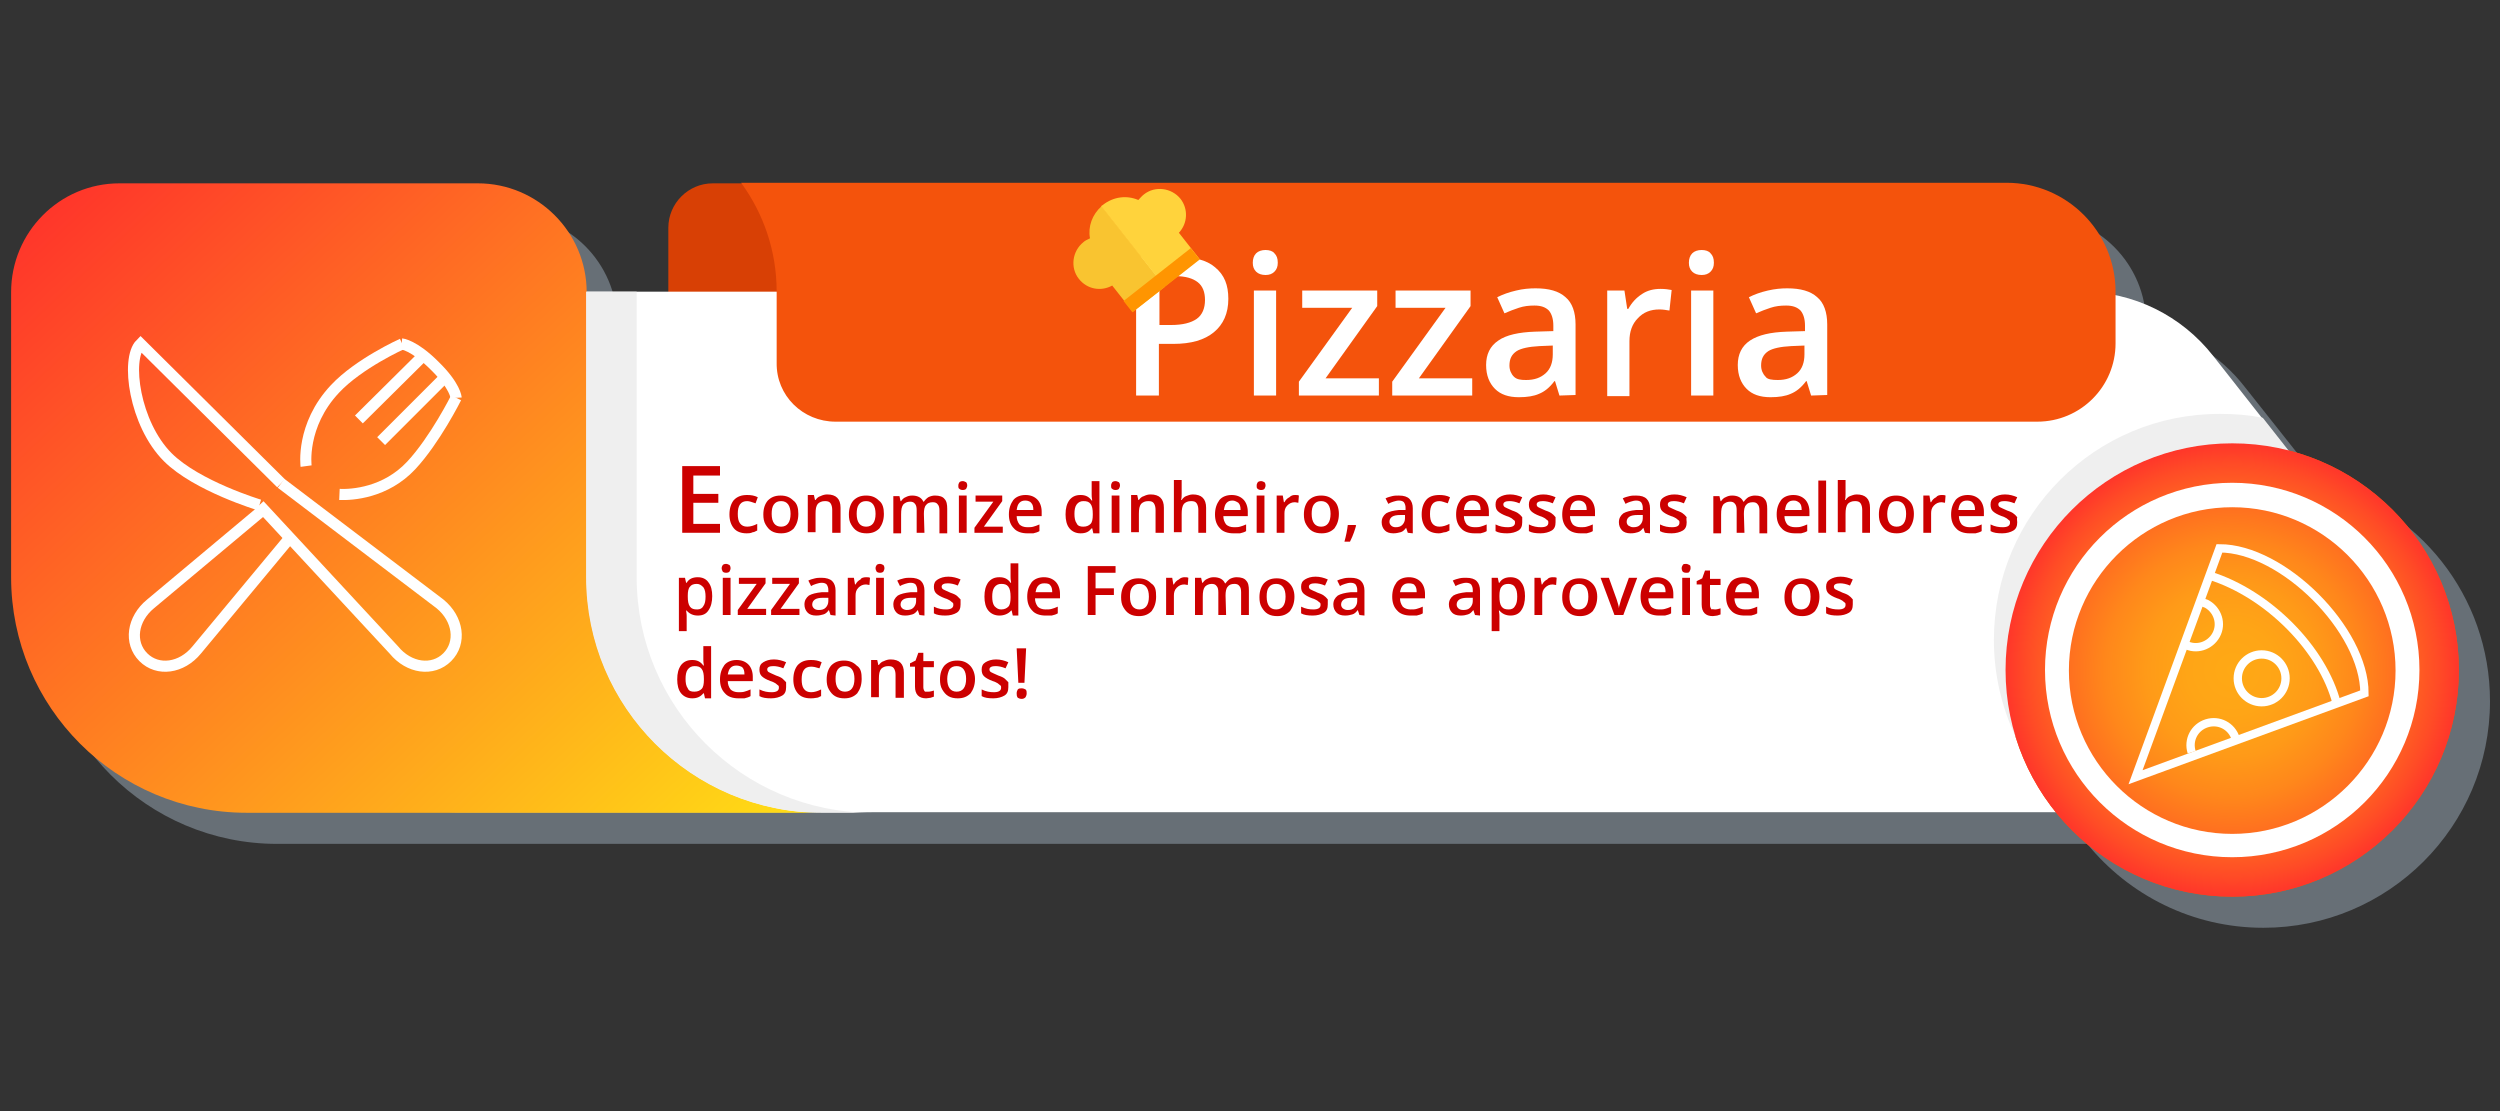 <?xml version="1.0" encoding="utf-8"?>
<!-- Generator: Adobe Illustrator 19.0.0, SVG Export Plug-In . SVG Version: 6.00 Build 0)  -->
<svg version="1.1" id="Camada_1" xmlns="http://www.w3.org/2000/svg" xmlns:xlink="http://www.w3.org/1999/xlink" x="0px" y="0px"
	 viewBox="125 0 450 200" style="enable-background:new 125 0 450 200;" xml:space="preserve">
<rect x="125" y="0" width="450" height="200" fill="#333333" stroke="none"/>
<style type="text/css">
	.st0{opacity:0.42;fill:#AEC2D1;enable-background:new    ;}
	.st1{fill:#D84005;}
	.st2{fill:#FFFFFF;}
	.st3{fill:url(#XMLID_2_);}
	.st4{fill:#EFEFEF;}
	.st5{fill:#F4530C;}
	.st6{fill:#E46101;}
	.st7{fill:url(#XMLID_3_);}
	.st8{fill:none;stroke:#FFFFFF;stroke-width:2;stroke-miterlimit:10;}
	.st9{fill:none;stroke:#FFFFFF;stroke-width:1.5;stroke-miterlimit:10;}
	.st10{fill:#CC0000;}
	.st11{fill:#F9C430;}
	.st12{fill:#FFD33C;}
	.st13{fill:#FF9501;}
</style>
<g id="XMLID_15_">
	<path id="XMLID_22_" class="st0" d="M542.6,86.8l-4.7-6l0,0l-8.8-11.1c-4.5-5.8-10.8-9.6-17.8-11v-0.4c0-10.8-8.8-19.6-19.6-19.6
		h-209h-18.8h-2.5c-5.8,0-10.5,4.7-10.5,10.5V58h-5.6h-9.2l0,0c-0.1-10.7-8.8-19.4-19.5-19.4H152c-10.8,0-19.5,8.8-19.5,19.6v51.3
		c0,23.4,19,42.4,42.4,42.4h38.3l0,0h65.4h9.1h213c7.5,9.2,18.9,15.1,31.7,15.1c22.5,0,40.8-18.2,40.8-40.8
		C573.2,107.2,560.2,91.3,542.6,86.8z"/>
	<g id="XMLID_23_">
		<path id="XMLID_21_" class="st1" d="M277.1,33h-23.8c-4.4,0-8,3.6-8,8v30.6h31.8V33z"/>
		<path id="XMLID_20_" class="st2" d="M543.5,108.3l-20,26.1c-5.7,7.5-14.6,11.8-24,11.8H207.6c-23.4,0-42.4-19-42.4-42.4V52.5
			h334.5c9.3,0,18,4.3,23.7,11.6l19.9,25.3C547.7,94.8,547.8,102.7,543.5,108.3z"/>
		
			<linearGradient id="XMLID_2_" gradientUnits="userSpaceOnUse" x1="135.405" y1="163.792" x2="254.362" y2="36.226" gradientTransform="matrix(1 0 0 -1 0 200)">
			<stop  offset="0" style="stop-color:#FF362A"/>
			<stop  offset="1" style="stop-color:#FFDF15"/>
		</linearGradient>
		<path id="XMLID_19_" class="st3" d="M230.6,103.9V52.6c0-10.8-8.8-19.6-19.6-19.6h-64.5c-10.8,0-19.5,8.8-19.5,19.6v51.3
			c0,23.4,19,42.4,42.4,42.4h103.7C249.6,146.3,230.6,127.3,230.6,103.9z"/>
		<path id="XMLID_18_" class="st4" d="M282,146.3h-9.1c-23.4,0-42.4-19-42.4-42.4V52.5h9.1v51.4C239.6,127.3,258.6,146.3,282,146.3z
			"/>
		<path id="XMLID_17_" class="st5" d="M275.4,75.9h216.3c7.8,0,14.1-6.3,14.1-14.1v-9.3c0-10.8-8.8-19.6-19.6-19.6H258.4
			c4,5.5,6.4,12.2,6.4,19.6v12.8C264.7,71.2,269.5,75.9,275.4,75.9z"/>
		<circle id="XMLID_10_" class="st6" cx="526.8" cy="120.6" r="40.8"/>
		<path id="XMLID_9_" class="st4" d="M483.9,115.2c0,12.4,5.6,23.6,14.4,31h1.2c9.4,0,18.3-4.4,24-11.8l20-26.1
			c4.3-5.6,4.3-13.5-0.1-19l-11.1-14.1c-2.5-0.5-5-0.7-7.6-0.7C502.1,74.4,483.9,92.7,483.9,115.2z"/>
		
			<radialGradient id="XMLID_3_" cx="526.8" cy="79.4" r="40.8" gradientTransform="matrix(1 0 0 -1 0 200)" gradientUnits="userSpaceOnUse">
			<stop  offset="0" style="stop-color:#FFA915"/>
			<stop  offset="0.198" style="stop-color:#FFA516"/>
			<stop  offset="0.383" style="stop-color:#FF9A18"/>
			<stop  offset="0.562" style="stop-color:#FF871B"/>
			<stop  offset="0.738" style="stop-color:#FF6D20"/>
			<stop  offset="0.91" style="stop-color:#FF4B26"/>
			<stop  offset="1" style="stop-color:#FF362A"/>
		</radialGradient>
		<circle id="XMLID_7_" class="st7" cx="526.8" cy="120.6" r="40.8"/>
		<path id="XMLID_28_" class="st2" d="M526.8,86.9c-18.6,0-33.7,15.1-33.7,33.7s15.1,33.7,33.7,33.7c18.6,0,33.7-15.1,33.7-33.7
			S545.4,86.9,526.8,86.9z M526.8,150.1c-16.2,0-29.4-13.2-29.4-29.4s13.2-29.4,29.4-29.4c16.2,0,29.4,13.2,29.4,29.4
			S543,150.1,526.8,150.1z"/>
		<g>
			<g>
				<g>
					<path class="st8" d="M171.7,90.9c0,0-11.3-3.4-16.5-8.6c-6-6-7.6-17.7-4.9-20.4L175.6,87"/>
				</g>
				<path class="st8" d="M175.6,87l28.6,21.7c3.3,2.7,3.9,7,1.3,9.6s-6.9,2-9.6-1.3l-24.2-26.1"/>
			</g>
			<g>
				<g>
					<path class="st8" d="M197.5,62"/>
					<path class="st8" d="M186.1,89c2.3,0.1,8.3-0.3,12.9-5.2c4.3-4.6,8.1-12.2,8.1-12.2"/>
				</g>
				<g>
					<path class="st8" d="M177.1,96.9L160.4,117c-2.7,3.3-7,3.9-9.6,1.3s-2-6.9,1.3-9.6l20.2-16.9"/>
				</g>
				<g>
					<path class="st8" d="M180.1,83.9c0,0-1-7.3,5.2-13.9c4.3-4.6,12.1-8.1,12.1-8.1"/>
				</g>
				<line class="st8" x1="201.1" y1="64.1" x2="189.6" y2="75.5"/>
				<line class="st8" x1="205" y1="68" x2="193.6" y2="79.4"/>
				<path class="st8" d="M207.1,71.6c0,0-0.1-2.1-3.9-5.8c-3.7-3.7-5.9-3.9-5.9-3.9"/>
			</g>
		</g>
		<g>
			<path class="st2" d="M346.1,53.8c0,2.6-0.9,4.6-2.6,6s-4.1,2.1-7.3,2.1h-2.6v9.3h-4.1v-25h7.2c3.1,0,5.5,0.6,7,1.9
				C345.4,49.5,346.1,51.3,346.1,53.8z M333.6,58.5h2.2c2.1,0,3.6-0.4,4.6-1.1c1-0.7,1.5-1.9,1.5-3.4c0-1.4-0.4-2.5-1.3-3.2
				s-2.2-1.1-4.1-1.1h-2.8v8.8H333.6z"/>
			<path class="st2" d="M350.5,47.3c0-0.7,0.2-1.3,0.6-1.7s1-0.6,1.7-0.6s1.3,0.2,1.6,0.6c0.4,0.4,0.6,0.9,0.6,1.7
				c0,0.7-0.2,1.2-0.6,1.6c-0.4,0.4-0.9,0.6-1.6,0.6s-1.3-0.2-1.7-0.6S350.5,48,350.5,47.3z M354.7,71.2h-4V52.3h4V71.2z"/>
			<path class="st2" d="M373.1,71.2h-14.3v-2.5l9.6-13.3h-9v-3.1h13.5v2.8l-9.3,13h9.6v3.1H373.1z"/>
			<path class="st2" d="M389.9,71.2h-14.3v-2.5l9.6-13.3h-9v-3.1h13.5v2.8l-9.3,13h9.6v3.1H389.9z"/>
			<path class="st2" d="M405.7,71.2l-0.8-2.6h-0.1c-0.9,1.2-1.8,1.9-2.8,2.3c-0.9,0.4-2.1,0.6-3.6,0.6c-1.9,0-3.3-0.5-4.3-1.5
				s-1.6-2.4-1.6-4.3s0.7-3.4,2.2-4.4c1.4-1,3.7-1.5,6.6-1.6l3.3-0.1v-1c0-1.2-0.3-2.1-0.8-2.7c-0.6-0.6-1.4-0.9-2.6-0.9
				c-1,0-1.9,0.1-2.8,0.4c-0.9,0.3-1.7,0.6-2.6,1l-1.3-2.9c1-0.5,2.1-0.9,3.4-1.2c1.2-0.3,2.4-0.4,3.5-0.4c2.4,0,4.2,0.5,5.4,1.6
				c1.2,1,1.8,2.7,1.8,4.9v12.7L405.7,71.2L405.7,71.2z M399.7,68.4c1.5,0,2.6-0.4,3.5-1.2c0.9-0.8,1.3-2,1.3-3.4v-1.6l-2.4,0.1
				c-1.9,0.1-3.3,0.4-4.1,0.9c-0.9,0.6-1.3,1.4-1.3,2.6c0,0.8,0.3,1.5,0.8,2S398.7,68.4,399.7,68.4z"/>
			<path class="st2" d="M423.9,52c0.8,0,1.5,0.1,2,0.2l-0.4,3.7c-0.6-0.1-1.2-0.2-1.8-0.2c-1.6,0-2.9,0.5-3.9,1.6
				c-1,1-1.5,2.4-1.5,4.1v9.9h-4v-19h3.1l0.5,3.3h0.2c0.6-1.1,1.4-2,2.5-2.7C421.5,52.3,422.6,52,423.9,52z"/>
			<path class="st2" d="M429,47.3c0-0.7,0.2-1.3,0.6-1.7s1-0.6,1.7-0.6s1.3,0.2,1.6,0.6c0.4,0.4,0.6,0.9,0.6,1.7
				c0,0.7-0.2,1.2-0.6,1.6c-0.4,0.4-0.9,0.6-1.6,0.6s-1.3-0.2-1.7-0.6C429.2,48.5,429,48,429,47.3z M433.4,71.2h-4V52.3h4V71.2z"/>
			<path class="st2" d="M451,71.2l-0.8-2.6h-0.1c-0.9,1.2-1.8,1.9-2.8,2.3c-0.9,0.4-2.1,0.6-3.6,0.6c-1.9,0-3.3-0.5-4.3-1.5
				s-1.6-2.4-1.6-4.3s0.7-3.4,2.2-4.4s3.7-1.5,6.6-1.6l3.3-0.1v-1c0-1.2-0.3-2.1-0.8-2.7c-0.6-0.6-1.4-0.9-2.6-0.9
				c-1,0-1.9,0.1-2.8,0.4c-0.9,0.3-1.7,0.6-2.6,1l-1.3-2.9c1-0.5,2.1-0.9,3.4-1.2s2.4-0.4,3.5-0.4c2.4,0,4.2,0.5,5.4,1.6
				c1.2,1,1.8,2.7,1.8,4.9v12.7L451,71.2L451,71.2z M445,68.4c1.5,0,2.6-0.4,3.5-1.2c0.9-0.8,1.3-2,1.3-3.4v-1.6l-2.4,0.1
				c-1.9,0.1-3.3,0.4-4.1,0.9c-0.9,0.6-1.3,1.4-1.3,2.6c0,0.8,0.3,1.5,0.8,2C443.1,68.3,444,68.4,445,68.4z"/>
		</g>
		<g>
			<path class="st9" d="M524.5,98.7c11.4,0,26.1,14.7,26.1,26.1l-41.2,15.1L524.5,98.7z"/>
			<path class="st9" d="M522.7,103.6c10.6,3.3,20.4,13.3,22.9,23"/>
			<path class="st9" d="M518.3,116c2,1.1,4.5,0.3,5.6-1.7s0.3-4.5-1.7-5.6l-1.1-0.4"/>
			<circle class="st9" cx="532.1" cy="122.1" r="4.3"/>
			<path class="st9" d="M519.5,135.4c-0.7-2.2,0.5-4.5,2.7-5.2s4.5,0.5,5.2,2.7"/>
		</g>
		<g>
			<path class="st10" d="M254.6,95.9h-6.8v-12h6.8v1.7h-4.8v3.3h4.5v1.6h-4.5v3.8h4.8V95.9z"/>
			<path class="st10" d="M259.4,96c-1,0-1.8-0.3-2.3-0.9s-0.8-1.4-0.8-2.5s0.3-2,0.8-2.6c0.6-0.6,1.3-0.9,2.4-0.9
				c0.7,0,1.3,0.1,1.9,0.4l-0.4,1.1c-0.6-0.2-1.1-0.4-1.5-0.4c-1.2,0-1.7,0.8-1.7,2.3c0,0.7,0.1,1.3,0.4,1.7
				c0.3,0.4,0.7,0.6,1.3,0.6c0.6,0,1.2-0.2,1.8-0.5v1.2c-0.3,0.1-0.5,0.3-0.8,0.3C260.1,96,259.7,96,259.4,96z"/>
			<path class="st10" d="M268.7,92.5c0,1.1-0.3,1.9-0.8,2.6c-0.6,0.6-1.3,0.9-2.3,0.9c-0.6,0-1.2-0.1-1.7-0.4s-0.8-0.7-1.1-1.2
				c-0.3-0.5-0.4-1.1-0.4-1.8c0-1.1,0.3-1.9,0.8-2.5c0.6-0.6,1.3-0.9,2.3-0.9s1.7,0.3,2.3,0.9C268.5,90.6,268.7,91.5,268.7,92.5z
				 M263.9,92.5c0,1.5,0.6,2.3,1.7,2.3s1.7-0.8,1.7-2.3s-0.6-2.3-1.7-2.3c-0.6,0-1,0.2-1.3,0.6C264,91.2,263.9,91.8,263.9,92.5z"/>
			<path class="st10" d="M276.2,95.9h-1.4v-4.1c0-0.5-0.1-0.9-0.3-1.2c-0.2-0.3-0.5-0.4-1-0.4c-0.6,0-1,0.2-1.3,0.5
				c-0.3,0.4-0.4,0.9-0.4,1.8v3.3h-1.4v-6.7h1.1l0.2,0.9h0.1c0.2-0.3,0.5-0.6,0.9-0.7c0.4-0.2,0.8-0.3,1.2-0.3
				c1.6,0,2.4,0.8,2.4,2.4v4.5L276.2,95.9L276.2,95.9z"/>
			<path class="st10" d="M284.1,92.5c0,1.1-0.3,1.9-0.8,2.6c-0.6,0.6-1.3,0.9-2.3,0.9c-0.6,0-1.2-0.1-1.7-0.4s-0.8-0.7-1.1-1.2
				c-0.3-0.5-0.4-1.1-0.4-1.8c0-1.1,0.3-1.9,0.8-2.5c0.6-0.6,1.3-0.9,2.3-0.9s1.7,0.3,2.3,0.9C283.9,90.6,284.1,91.5,284.1,92.5z
				 M279.2,92.5c0,1.5,0.6,2.3,1.7,2.3s1.7-0.8,1.7-2.3s-0.6-2.3-1.7-2.3c-0.6,0-1,0.2-1.3,0.6S279.2,91.8,279.2,92.5z"/>
			<path class="st10" d="M291.4,95.9H290v-4.1c0-0.5-0.1-0.9-0.3-1.1c-0.2-0.3-0.5-0.4-0.9-0.4c-0.5,0-0.9,0.2-1.2,0.5
				c-0.3,0.4-0.4,0.9-0.4,1.8V96h-1.4v-6.7h1.1l0.2,0.9h0.1c0.2-0.3,0.5-0.6,0.8-0.7c0.4-0.2,0.7-0.3,1.2-0.3c1,0,1.7,0.4,2,1.1h0.1
				c0.2-0.3,0.5-0.6,0.8-0.8c0.4-0.2,0.8-0.3,1.2-0.3c0.8,0,1.4,0.2,1.7,0.6c0.4,0.4,0.5,1,0.5,1.8V96h-1.4v-4.1
				c0-0.5-0.1-0.9-0.3-1.1c-0.2-0.3-0.5-0.4-0.9-0.4c-0.6,0-1,0.2-1.2,0.5c-0.3,0.3-0.4,0.9-0.4,1.6L291.4,95.9L291.4,95.9z"/>
			<path class="st10" d="M297.5,87.4c0-0.3,0.1-0.4,0.2-0.6c0.1-0.1,0.3-0.2,0.6-0.2c0.2,0,0.4,0.1,0.6,0.2c0.1,0.1,0.2,0.3,0.2,0.6
				c0,0.2-0.1,0.4-0.2,0.6c-0.1,0.1-0.3,0.2-0.6,0.2c-0.3,0-0.5-0.1-0.6-0.2C297.5,87.9,297.5,87.7,297.5,87.4z M299,95.9h-1.4v-6.7
				h1.4V95.9z"/>
			<path class="st10" d="M305.5,95.9h-5.1V95l3.4-4.7h-3.2v-1.1h4.8v1l-3.3,4.6h3.4L305.5,95.9L305.5,95.9z"/>
			<path class="st10" d="M309.9,96c-1,0-1.9-0.3-2.4-0.9c-0.6-0.6-0.9-1.4-0.9-2.5s0.3-1.9,0.8-2.6c0.5-0.6,1.3-0.9,2.2-0.9
				c0.9,0,1.6,0.3,2.1,0.8s0.8,1.3,0.8,2.2v0.8H308c0,0.6,0.2,1.1,0.5,1.5c0.3,0.3,0.8,0.5,1.4,0.5c0.4,0,0.8,0,1.1-0.1
				c0.3-0.1,0.7-0.2,1.1-0.4v1.2c-0.3,0.2-0.7,0.3-1.1,0.4C310.7,96,310.4,96,309.9,96z M309.6,90.1c-0.5,0-0.8,0.1-1.1,0.4
				c-0.3,0.3-0.4,0.7-0.5,1.3h3c0-0.6-0.1-1-0.4-1.3C310.5,90.3,310,90.1,309.6,90.1z"/>
			<path class="st10" d="M319.5,96c-0.8,0-1.5-0.3-2-0.9s-0.7-1.5-0.7-2.5c0-1.1,0.2-1.9,0.7-2.6c0.5-0.6,1.1-0.9,2-0.9s1.5,0.3,2,1
				h0.1c-0.1-0.5-0.1-0.9-0.1-1.1v-2.4h1.4V96h-1.1l-0.2-0.9h-0.1C321,95.7,320.5,96,319.5,96z M320,94.8c0.6,0,1-0.2,1.3-0.5
				s0.4-0.9,0.4-1.6v-0.2c0-0.8-0.1-1.4-0.4-1.8s-0.7-0.5-1.3-0.5c-0.5,0-0.9,0.2-1.2,0.6c-0.3,0.4-0.4,1-0.4,1.7s0.1,1.3,0.4,1.7
				C319,94.7,319.5,94.8,320,94.8z"/>
			<path class="st10" d="M325,87.4c0-0.3,0.1-0.4,0.2-0.6c0.1-0.1,0.3-0.2,0.6-0.2c0.2,0,0.4,0.1,0.6,0.2c0.1,0.1,0.2,0.3,0.2,0.6
				c0,0.2-0.1,0.4-0.2,0.6c-0.1,0.1-0.3,0.2-0.6,0.2c-0.3,0-0.5-0.1-0.6-0.2C325,87.9,325,87.7,325,87.4z M326.5,95.9h-1.4v-6.7h1.4
				V95.9z"/>
			<path class="st10" d="M334.4,95.9H333v-4.1c0-0.5-0.1-0.9-0.3-1.2c-0.2-0.3-0.5-0.4-1-0.4c-0.6,0-1,0.2-1.3,0.5
				c-0.3,0.4-0.4,0.9-0.4,1.8v3.3h-1.4v-6.7h1.1l0.2,0.9h0.1c0.2-0.3,0.5-0.6,0.9-0.7c0.4-0.2,0.8-0.3,1.2-0.3
				c1.6,0,2.4,0.8,2.4,2.4v4.5L334.4,95.9L334.4,95.9z"/>
			<path class="st10" d="M342.1,95.9h-1.4v-4.1c0-0.5-0.1-0.9-0.3-1.2c-0.2-0.3-0.5-0.4-1-0.4c-0.6,0-1,0.2-1.3,0.5
				c-0.3,0.4-0.4,1-0.4,1.8v3.3h-1.4v-9.4h1.4v2.4c0,0.4,0,0.8-0.1,1.2h0.1c0.2-0.3,0.5-0.6,0.8-0.7s0.7-0.3,1.2-0.3
				c1.6,0,2.4,0.8,2.4,2.4L342.1,95.9L342.1,95.9z"/>
			<path class="st10" d="M347,96c-1,0-1.9-0.3-2.4-0.9c-0.6-0.6-0.9-1.4-0.9-2.5s0.3-1.9,0.8-2.6c0.5-0.6,1.3-0.9,2.2-0.9
				c0.9,0,1.6,0.3,2.1,0.8s0.8,1.3,0.8,2.2v0.8h-4.4c0,0.6,0.2,1.1,0.5,1.5c0.3,0.3,0.8,0.5,1.4,0.5c0.4,0,0.8,0,1.1-0.1
				c0.3-0.1,0.7-0.2,1.1-0.4v1.2c-0.3,0.2-0.7,0.3-1.1,0.4C348,96,347.5,96,347,96z M346.9,90.1c-0.5,0-0.8,0.1-1.1,0.4
				c-0.3,0.3-0.4,0.7-0.5,1.3h3c0-0.6-0.1-1-0.4-1.3C347.6,90.3,347.2,90.1,346.9,90.1z"/>
			<path class="st10" d="M351.2,87.4c0-0.3,0.1-0.4,0.2-0.6c0.1-0.1,0.3-0.2,0.6-0.2c0.2,0,0.4,0.1,0.6,0.2c0.1,0.1,0.2,0.3,0.2,0.6
				c0,0.2-0.1,0.4-0.2,0.6c-0.1,0.1-0.3,0.2-0.6,0.2c-0.3,0-0.5-0.1-0.6-0.2C351.2,87.9,351.2,87.7,351.2,87.4z M352.7,95.9h-1.5
				v-6.7h1.4v6.7H352.7z"/>
			<path class="st10" d="M358.1,89.1c0.3,0,0.5,0,0.7,0.1l-0.1,1.3c-0.2,0-0.4-0.1-0.6-0.1c-0.6,0-1,0.2-1.4,0.6s-0.5,0.9-0.5,1.4
				v3.5h-1.4v-6.7h1.1l0.2,1.2h0.1c0.2-0.4,0.5-0.7,0.9-0.9C357.4,89.2,357.7,89.1,358.1,89.1z"/>
			<path class="st10" d="M366,92.5c0,1.1-0.3,1.9-0.8,2.6c-0.6,0.6-1.3,0.9-2.3,0.9c-0.6,0-1.2-0.1-1.7-0.4s-0.8-0.7-1.1-1.2
				c-0.3-0.5-0.4-1.1-0.4-1.8c0-1.1,0.3-1.9,0.8-2.5c0.6-0.6,1.3-0.9,2.3-0.9s1.7,0.3,2.3,0.9C365.7,90.6,366,91.5,366,92.5z
				 M361.1,92.5c0,1.5,0.6,2.3,1.7,2.3s1.7-0.8,1.7-2.3s-0.6-2.3-1.7-2.3c-0.6,0-1,0.2-1.3,0.6C361.2,91.2,361.1,91.8,361.1,92.5z"
				/>
			<path class="st10" d="M369.1,94.6c-0.2,0.7-0.5,1.7-1.1,2.9h-1c0.3-1.1,0.5-2.1,0.6-3h1.4L369.1,94.6z"/>
			<path class="st10" d="M378.4,95.9l-0.3-0.9l0,0c-0.3,0.4-0.6,0.7-1,0.8s-0.8,0.2-1.3,0.2c-0.7,0-1.2-0.2-1.5-0.5
				c-0.4-0.4-0.6-0.9-0.6-1.5c0-0.7,0.3-1.2,0.8-1.6c0.5-0.3,1.3-0.5,2.3-0.6h1.2v-0.4c0-0.4-0.1-0.7-0.3-1
				c-0.2-0.2-0.5-0.3-0.9-0.3c-0.3,0-0.7,0.1-1,0.2s-0.6,0.2-0.9,0.4l-0.5-1c0.4-0.2,0.8-0.3,1.2-0.4c0.4-0.1,0.8-0.1,1.2-0.1
				c0.9,0,1.5,0.2,1.9,0.6s0.6,1,0.6,1.7V96L378.4,95.9L378.4,95.9z M376.2,94.9c0.5,0,0.9-0.1,1.2-0.4c0.3-0.3,0.5-0.7,0.5-1.2
				v-0.6h-0.8c-0.7,0-1.2,0.1-1.5,0.3c-0.3,0.2-0.5,0.5-0.5,0.9c0,0.3,0.1,0.5,0.3,0.7S375.9,94.9,376.2,94.9z"/>
			<path class="st10" d="M384,96c-1,0-1.8-0.3-2.3-0.9s-0.8-1.4-0.8-2.5s0.3-2,0.8-2.6s1.3-0.9,2.4-0.9c0.7,0,1.3,0.1,1.9,0.4
				l-0.4,1.1c-0.6-0.2-1.1-0.4-1.5-0.4c-1.2,0-1.7,0.8-1.7,2.3c0,0.7,0.1,1.3,0.4,1.7c0.3,0.4,0.7,0.6,1.3,0.6
				c0.6,0,1.2-0.2,1.8-0.5v1.2c-0.3,0.1-0.5,0.3-0.8,0.3S384.5,96,384,96z"/>
			<path class="st10" d="M390.4,96c-1,0-1.9-0.3-2.4-0.9c-0.6-0.6-0.9-1.4-0.9-2.5s0.3-1.9,0.8-2.6c0.5-0.6,1.3-0.9,2.2-0.9
				c0.9,0,1.6,0.3,2.1,0.8s0.8,1.3,0.8,2.2v0.8h-4.5c0,0.6,0.2,1.1,0.5,1.5c0.3,0.3,0.8,0.5,1.4,0.5c0.4,0,0.8,0,1.1-0.1
				c0.3-0.1,0.7-0.2,1.1-0.4v1.2c-0.3,0.2-0.7,0.3-1.1,0.4C391.2,96,390.9,96,390.4,96z M390.1,90.1c-0.5,0-0.8,0.1-1.1,0.4
				c-0.3,0.3-0.4,0.7-0.5,1.3h3c0-0.6-0.1-1-0.4-1.3C391,90.3,390.5,90.1,390.1,90.1z"/>
			<path class="st10" d="M399,94c0,0.7-0.2,1.2-0.7,1.5s-1.2,0.5-2,0.5c-0.9,0-1.6-0.1-2.1-0.4v-1.2c0.8,0.4,1.5,0.5,2.2,0.5
				c0.9,0,1.3-0.3,1.3-0.8c0-0.2,0-0.3-0.1-0.4s-0.3-0.2-0.5-0.4c-0.2-0.1-0.5-0.3-0.9-0.4c-0.8-0.3-1.3-0.6-1.6-0.9
				c-0.3-0.3-0.4-0.7-0.4-1.2c0-0.6,0.2-1,0.7-1.3s1.1-0.5,1.9-0.5s1.5,0.2,2.2,0.5l-0.5,1.1c-0.7-0.3-1.3-0.4-1.8-0.4
				c-0.7,0-1.1,0.2-1.1,0.6c0,0.2,0.1,0.4,0.3,0.5c0.2,0.1,0.6,0.3,1.3,0.6c0.6,0.2,1,0.4,1.2,0.6c0.3,0.2,0.4,0.4,0.6,0.6
				C399,93.4,399,93.7,399,94z"/>
			<path class="st10" d="M405,94c0,0.7-0.2,1.2-0.7,1.5s-1.2,0.5-2,0.5c-0.9,0-1.6-0.1-2.1-0.4v-1.2c0.8,0.4,1.5,0.5,2.2,0.5
				c0.9,0,1.3-0.3,1.3-0.8c0-0.2,0-0.3-0.1-0.4s-0.3-0.2-0.5-0.4c-0.2-0.1-0.5-0.3-0.9-0.4c-0.8-0.3-1.3-0.6-1.6-0.9
				c-0.3-0.3-0.4-0.7-0.4-1.2c0-0.6,0.2-1,0.7-1.3s1.1-0.5,1.9-0.5s1.5,0.2,2.2,0.5l-0.5,1.1c-0.7-0.3-1.3-0.4-1.8-0.4
				c-0.7,0-1.1,0.2-1.1,0.6c0,0.2,0.1,0.4,0.3,0.5c0.2,0.1,0.6,0.3,1.3,0.6c0.6,0.2,1,0.4,1.2,0.6c0.3,0.2,0.4,0.4,0.6,0.6
				C405,93.4,405,93.7,405,94z"/>
			<path class="st10" d="M409.5,96c-1,0-1.9-0.3-2.4-0.9c-0.6-0.6-0.9-1.4-0.9-2.5s0.3-1.9,0.8-2.6c0.5-0.6,1.3-0.9,2.2-0.9
				c0.9,0,1.6,0.3,2.1,0.8s0.8,1.3,0.8,2.2v0.8h-4.5c0,0.6,0.2,1.1,0.5,1.5c0.3,0.3,0.8,0.5,1.4,0.5c0.4,0,0.8,0,1.1-0.1
				c0.3-0.1,0.7-0.2,1.1-0.4v1.2c-0.3,0.2-0.7,0.3-1.1,0.4C410.5,96,410,96,409.5,96z M409.2,90.1c-0.5,0-0.8,0.1-1.1,0.4
				c-0.3,0.3-0.4,0.7-0.5,1.3h3c0-0.6-0.1-1-0.4-1.3C410,90.3,409.7,90.1,409.2,90.1z"/>
			<path class="st10" d="M421.1,95.9l-0.3-0.9l0,0c-0.3,0.4-0.6,0.7-1,0.8c-0.3,0.1-0.7,0.2-1.3,0.2c-0.7,0-1.2-0.2-1.5-0.5
				c-0.4-0.4-0.6-0.9-0.6-1.5c0-0.7,0.3-1.2,0.8-1.6c0.5-0.3,1.3-0.5,2.3-0.6h1.2v-0.4c0-0.4-0.1-0.7-0.3-1
				c-0.2-0.2-0.5-0.3-0.9-0.3c-0.3,0-0.7,0.1-1,0.2s-0.6,0.2-0.9,0.4l-0.5-1c0.4-0.2,0.8-0.3,1.2-0.4c0.4-0.1,0.8-0.1,1.2-0.1
				c0.9,0,1.5,0.2,1.9,0.6s0.6,1,0.6,1.7V96L421.1,95.9L421.1,95.9z M419,94.9c0.5,0,0.9-0.1,1.2-0.4s0.5-0.7,0.5-1.2v-0.6h-0.9
				c-0.7,0-1.2,0.1-1.5,0.3c-0.3,0.2-0.5,0.5-0.5,0.9c0,0.3,0.1,0.5,0.3,0.7C418.5,94.8,418.6,94.9,419,94.9z"/>
			<path class="st10" d="M428.6,94c0,0.7-0.2,1.2-0.7,1.5s-1.2,0.5-2,0.5c-0.9,0-1.6-0.1-2.1-0.4v-1.2c0.8,0.4,1.5,0.5,2.2,0.5
				c0.9,0,1.3-0.3,1.3-0.8c0-0.2,0-0.3-0.1-0.4s-0.3-0.2-0.5-0.4c-0.2-0.1-0.5-0.3-0.9-0.4c-0.8-0.3-1.3-0.6-1.6-0.9
				c-0.3-0.3-0.4-0.7-0.4-1.2c0-0.6,0.2-1,0.7-1.3s1.1-0.5,1.9-0.5s1.5,0.2,2.2,0.5l-0.5,1.1c-0.7-0.3-1.3-0.4-1.8-0.4
				c-0.7,0-1.1,0.2-1.1,0.6c0,0.2,0.1,0.4,0.3,0.5c0.2,0.1,0.6,0.3,1.3,0.6c0.6,0.2,1,0.4,1.2,0.6c0.3,0.2,0.4,0.4,0.6,0.6
				C428.5,93.4,428.6,93.7,428.6,94z"/>
			<path class="st10" d="M439,95.9h-1.4v-4.1c0-0.5-0.1-0.9-0.3-1.1c-0.2-0.3-0.5-0.4-0.9-0.4c-0.5,0-0.9,0.2-1.2,0.5
				c-0.3,0.4-0.4,0.9-0.4,1.8V96h-1.4v-6.7h1.1l0.2,0.9h0.1c0.2-0.3,0.5-0.6,0.8-0.7c0.4-0.2,0.7-0.3,1.2-0.3c1,0,1.7,0.4,2,1.1h0.1
				c0.2-0.3,0.5-0.6,0.8-0.8c0.4-0.2,0.8-0.3,1.2-0.3c0.8,0,1.4,0.2,1.7,0.6c0.4,0.4,0.5,1,0.5,1.8V96h-1.4v-4.1
				c0-0.5-0.1-0.9-0.3-1.1c-0.2-0.3-0.5-0.4-0.9-0.4c-0.6,0-1,0.2-1.2,0.5c-0.3,0.3-0.4,0.9-0.4,1.6L439,95.9L439,95.9z"/>
			<path class="st10" d="M448.1,96c-1,0-1.9-0.3-2.4-0.9c-0.6-0.6-0.9-1.4-0.9-2.5s0.3-1.9,0.8-2.6c0.5-0.6,1.3-0.9,2.2-0.9
				c0.9,0,1.6,0.3,2.1,0.8s0.8,1.3,0.8,2.2v0.8h-4.5c0,0.6,0.2,1.1,0.5,1.5c0.3,0.3,0.8,0.5,1.4,0.5c0.4,0,0.8,0,1.1-0.1
				s0.7-0.2,1.1-0.4v1.2c-0.3,0.2-0.7,0.3-1.1,0.4C449,96,448.5,96,448.1,96z M447.9,90.1c-0.5,0-0.8,0.1-1.1,0.4
				c-0.3,0.3-0.4,0.7-0.5,1.3h3c0-0.6-0.1-1-0.4-1.3C448.6,90.3,448.4,90.1,447.9,90.1z"/>
			<path class="st10" d="M453.7,95.9h-1.4v-9.4h1.4V95.9z"/>
			<path class="st10" d="M461.6,95.9h-1.4v-4.1c0-0.5-0.1-0.9-0.3-1.2c-0.2-0.3-0.5-0.4-1-0.4c-0.6,0-1,0.2-1.3,0.5
				c-0.3,0.4-0.4,1-0.4,1.8v3.3h-1.4v-9.4h1.4v2.4c0,0.4,0,0.8-0.1,1.2h0.1c0.2-0.3,0.5-0.6,0.8-0.7s0.7-0.3,1.2-0.3
				c1.6,0,2.4,0.8,2.4,2.4L461.6,95.9L461.6,95.9z"/>
			<path class="st10" d="M469.5,92.5c0,1.1-0.3,1.9-0.8,2.6c-0.6,0.6-1.3,0.9-2.3,0.9c-0.6,0-1.2-0.1-1.7-0.4s-0.8-0.7-1.1-1.2
				c-0.3-0.5-0.4-1.1-0.4-1.8c0-1.1,0.3-1.9,0.8-2.5c0.6-0.6,1.3-0.9,2.3-0.9s1.7,0.3,2.3,0.9C469.2,90.6,469.5,91.5,469.5,92.5z
				 M464.7,92.5c0,1.5,0.6,2.3,1.7,2.3s1.7-0.8,1.7-2.3s-0.6-2.3-1.7-2.3c-0.6,0-1,0.2-1.3,0.6C464.9,91.2,464.7,91.8,464.7,92.5z"
				/>
			<path class="st10" d="M474.5,89.1c0.3,0,0.5,0,0.7,0.1l-0.1,1.3c-0.2,0-0.4-0.1-0.6-0.1c-0.6,0-1,0.2-1.4,0.6s-0.5,0.9-0.5,1.4
				v3.5h-1.4v-6.7h1.1l0.2,1.2h0.1c0.2-0.4,0.5-0.7,0.9-0.9C473.7,89.2,474.1,89.1,474.5,89.1z"/>
			<path class="st10" d="M479.5,96c-1,0-1.9-0.3-2.4-0.9c-0.6-0.6-0.9-1.4-0.9-2.5s0.3-1.9,0.8-2.6c0.5-0.6,1.3-0.9,2.2-0.9
				c0.9,0,1.6,0.3,2.1,0.8s0.8,1.3,0.8,2.2v0.8h-4.5c0,0.6,0.2,1.1,0.5,1.5c0.3,0.3,0.8,0.5,1.4,0.5c0.4,0,0.8,0,1.1-0.1
				s0.7-0.2,1.1-0.4v1.2c-0.3,0.2-0.7,0.3-1.1,0.4C480.4,96,480,96,479.5,96z M479.1,90.1c-0.5,0-0.8,0.1-1.1,0.4
				c-0.3,0.3-0.4,0.7-0.5,1.3h3c0-0.6-0.1-1-0.4-1.3C480,90.3,479.6,90.1,479.1,90.1z"/>
			<path class="st10" d="M488.1,94c0,0.7-0.2,1.2-0.7,1.5s-1.2,0.5-2,0.5c-0.9,0-1.6-0.1-2.1-0.4v-1.2c0.8,0.4,1.5,0.5,2.2,0.5
				c0.9,0,1.3-0.3,1.3-0.8c0-0.2,0-0.3-0.1-0.4s-0.3-0.2-0.5-0.4c-0.2-0.1-0.5-0.3-0.9-0.4c-0.8-0.3-1.3-0.6-1.6-0.9
				c-0.3-0.3-0.4-0.7-0.4-1.2c0-0.6,0.2-1,0.7-1.3s1.1-0.5,1.9-0.5s1.5,0.2,2.2,0.5l-0.5,1.1c-0.7-0.3-1.3-0.4-1.8-0.4
				c-0.7,0-1.1,0.2-1.1,0.6c0,0.2,0.1,0.4,0.3,0.5c0.2,0.1,0.6,0.3,1.3,0.6c0.6,0.2,1,0.4,1.2,0.6c0.3,0.2,0.4,0.4,0.6,0.6
				C488,93.4,488.1,93.7,488.1,94z"/>
			<path class="st10" d="M250.6,110.8c-0.8,0-1.5-0.3-2-0.9h-0.1c0.1,0.6,0.1,0.9,0.1,1v2.7h-1.4V104h1.1c0,0.1,0.1,0.4,0.2,0.9h0.1
				c0.4-0.7,1.1-1,2-1c0.8,0,1.5,0.3,1.9,0.9c0.5,0.6,0.7,1.5,0.7,2.5s-0.2,1.9-0.7,2.6C252.1,110.5,251.5,110.8,250.6,110.8z
				 M250.4,105.1c-0.6,0-1,0.2-1.2,0.5c-0.3,0.3-0.4,0.9-0.4,1.6v0.2c0,0.8,0.1,1.4,0.4,1.8s0.7,0.5,1.3,0.5c0.5,0,0.9-0.2,1.1-0.6
				c0.3-0.4,0.4-1,0.4-1.7s-0.1-1.3-0.4-1.7C251.2,105.3,250.9,105.1,250.4,105.1z"/>
			<path class="st10" d="M254.9,102.3c0-0.3,0.1-0.4,0.2-0.6c0.1-0.1,0.3-0.2,0.6-0.2c0.2,0,0.4,0.1,0.6,0.2
				c0.1,0.1,0.2,0.3,0.2,0.6c0,0.2-0.1,0.4-0.2,0.6c-0.1,0.1-0.3,0.2-0.6,0.2c-0.3,0-0.5-0.1-0.6-0.2
				C255,102.7,254.9,102.5,254.9,102.3z M256.5,110.7h-1.4V104h1.4V110.7z"/>
			<path class="st10" d="M262.9,110.7h-5.1v-0.9l3.4-4.7H258V104h4.8v1l-3.3,4.6h3.4L262.9,110.7L262.9,110.7z"/>
			<path class="st10" d="M268.9,110.7h-5.1v-0.9l3.4-4.7H264V104h4.8v1l-3.3,4.6h3.4L268.9,110.7L268.9,110.7z"/>
			<path class="st10" d="M274.5,110.7l-0.3-0.9l0,0c-0.3,0.4-0.6,0.7-1,0.8s-0.7,0.2-1.3,0.2c-0.7,0-1.2-0.2-1.5-0.5
				c-0.4-0.4-0.6-0.9-0.6-1.5c0-0.7,0.3-1.2,0.8-1.6c0.5-0.3,1.3-0.5,2.3-0.6h1.2v-0.4c0-0.4-0.1-0.7-0.3-1
				c-0.2-0.2-0.5-0.3-0.9-0.3c-0.3,0-0.7,0.1-1,0.2s-0.6,0.2-0.9,0.4l-0.5-1c0.4-0.2,0.8-0.3,1.2-0.4c0.4-0.1,0.8-0.1,1.2-0.1
				c0.8,0,1.5,0.2,1.9,0.6s0.6,1,0.6,1.7v4.5L274.5,110.7L274.5,110.7z M272.4,109.8c0.5,0,0.9-0.1,1.2-0.4c0.3-0.3,0.5-0.7,0.5-1.2
				v-0.6h-0.9c-0.7,0-1.2,0.1-1.5,0.3c-0.3,0.2-0.5,0.5-0.5,0.9c0,0.3,0.1,0.5,0.3,0.7C271.7,109.7,272,109.8,272.4,109.8z"/>
			<path class="st10" d="M280.9,103.9c0.3,0,0.5,0,0.7,0.1l-0.1,1.3c-0.2,0-0.4-0.1-0.6-0.1c-0.6,0-1,0.2-1.4,0.6s-0.5,0.9-0.5,1.4
				v3.5h-1.4V104h1.1l0.2,1.2h0.1c0.2-0.4,0.5-0.7,0.9-0.9C280,104,280.5,103.9,280.9,103.9z"/>
			<path class="st10" d="M282.6,102.3c0-0.3,0.1-0.4,0.2-0.6c0.1-0.1,0.3-0.2,0.6-0.2c0.2,0,0.4,0.1,0.6,0.2
				c0.1,0.1,0.2,0.3,0.2,0.6c0,0.2-0.1,0.4-0.2,0.6c-0.1,0.1-0.3,0.2-0.6,0.2c-0.3,0-0.5-0.1-0.6-0.2
				C282.7,102.7,282.6,102.5,282.6,102.3z M284.1,110.7h-1.4V104h1.4V110.7z"/>
			<path class="st10" d="M290.5,110.7l-0.3-0.9l0,0c-0.3,0.4-0.6,0.7-1,0.8s-0.7,0.2-1.3,0.2c-0.7,0-1.2-0.2-1.5-0.5
				c-0.4-0.4-0.6-0.9-0.6-1.5c0-0.7,0.3-1.2,0.8-1.6c0.5-0.3,1.3-0.5,2.3-0.6h1.2v-0.4c0-0.4-0.1-0.7-0.3-1
				c-0.2-0.2-0.5-0.3-0.9-0.3c-0.3,0-0.7,0.1-1,0.2s-0.6,0.2-0.9,0.4l-0.5-1c0.4-0.2,0.8-0.3,1.2-0.4c0.4-0.1,0.8-0.1,1.2-0.1
				c0.8,0,1.5,0.2,1.9,0.6s0.6,1,0.6,1.7v4.5L290.5,110.7L290.5,110.7z M288.2,109.8c0.5,0,0.9-0.1,1.2-0.4c0.3-0.3,0.5-0.7,0.5-1.2
				v-0.6h-0.8c-0.7,0-1.2,0.1-1.5,0.3c-0.3,0.2-0.5,0.5-0.5,0.9c0,0.3,0.1,0.5,0.3,0.7C287.6,109.7,288,109.8,288.2,109.8z"/>
			<path class="st10" d="M297.9,108.8c0,0.7-0.2,1.2-0.7,1.5s-1.2,0.5-2,0.5c-0.9,0-1.6-0.1-2.1-0.4v-1.2c0.8,0.4,1.5,0.5,2.2,0.5
				c0.9,0,1.3-0.3,1.3-0.8c0-0.2,0-0.3-0.1-0.4s-0.3-0.2-0.5-0.4c-0.2-0.1-0.5-0.3-0.9-0.4c-0.8-0.3-1.3-0.6-1.6-0.9
				c-0.3-0.3-0.4-0.7-0.4-1.2c0-0.6,0.2-1,0.7-1.3s1.1-0.5,1.9-0.5s1.5,0.2,2.2,0.5l-0.5,1.1c-0.7-0.3-1.3-0.4-1.8-0.4
				c-0.7,0-1.1,0.2-1.1,0.6c0,0.2,0.1,0.4,0.3,0.5c0.2,0.1,0.6,0.3,1.3,0.6c0.6,0.2,1,0.4,1.2,0.6s0.4,0.4,0.6,0.6
				C297.9,108.2,297.9,108.5,297.9,108.8z"/>
			<path class="st10" d="M304.9,110.8c-0.8,0-1.5-0.3-2-0.9s-0.7-1.5-0.7-2.5c0-1.1,0.2-1.9,0.7-2.6c0.5-0.6,1.1-0.9,2-0.9
				s1.5,0.3,2,1h0.1c-0.1-0.5-0.1-0.9-0.1-1.1v-2.4h1.4v9.4h-1l-0.2-0.9H307C306.5,110.5,305.7,110.8,304.9,110.8z M305.2,109.7
				c0.6,0,1-0.2,1.3-0.5s0.4-0.9,0.4-1.6v-0.2c0-0.8-0.1-1.4-0.4-1.8s-0.7-0.5-1.3-0.5c-0.5,0-0.9,0.2-1.2,0.6
				c-0.3,0.4-0.4,1-0.4,1.7s0.1,1.3,0.4,1.7C304.4,109.5,304.7,109.7,305.2,109.7z"/>
			<path class="st10" d="M313.2,110.8c-1,0-1.9-0.3-2.4-0.9c-0.6-0.6-0.9-1.4-0.9-2.5s0.3-1.9,0.8-2.6c0.5-0.6,1.3-0.9,2.2-0.9
				c0.9,0,1.6,0.3,2.1,0.8s0.8,1.3,0.8,2.2v0.8h-4.5c0,0.6,0.2,1.1,0.5,1.5c0.3,0.3,0.8,0.5,1.4,0.5c0.4,0,0.8,0,1.1-0.1
				c0.3-0.1,0.7-0.2,1.1-0.4v1.2c-0.3,0.2-0.7,0.3-1.1,0.4C314.1,110.8,313.7,110.8,313.2,110.8z M313,105c-0.5,0-0.8,0.1-1.1,0.4
				c-0.3,0.3-0.4,0.7-0.5,1.2h3c0-0.6-0.1-1-0.4-1.3C313.9,105.1,313.5,105,313,105z"/>
			<path class="st10" d="M322.2,110.7h-1.4v-8.8h5v1.2h-3.6v2.8h3.3v1.2h-3.3V110.7z"/>
			<path class="st10" d="M333.1,107.4c0,1.1-0.3,1.9-0.8,2.6c-0.6,0.6-1.3,0.9-2.3,0.9c-0.6,0-1.2-0.1-1.7-0.4s-0.8-0.7-1.1-1.2
				c-0.3-0.5-0.4-1.1-0.4-1.8c0-1.1,0.3-1.9,0.8-2.5c0.6-0.6,1.3-0.9,2.3-0.9s1.7,0.3,2.3,0.9C333,105.5,333.1,106.3,333.1,107.4z
				 M328.4,107.4c0,1.5,0.6,2.3,1.7,2.3s1.7-0.8,1.7-2.3s-0.6-2.3-1.7-2.3c-0.6,0-1,0.2-1.3,0.6
				C328.5,106.1,328.4,106.6,328.4,107.4z"/>
			<path class="st10" d="M338.2,103.9c0.3,0,0.5,0,0.7,0.1l-0.1,1.3c-0.2,0-0.4-0.1-0.6-0.1c-0.6,0-1,0.2-1.4,0.6s-0.5,0.9-0.5,1.4
				v3.5h-1.4V104h1.1l0.2,1.2h0.1c0.2-0.4,0.5-0.7,0.9-0.9C337.5,104,337.9,103.9,338.2,103.9z"/>
			<path class="st10" d="M345.7,110.7h-1.4v-4.1c0-0.5-0.1-0.9-0.3-1.1c-0.2-0.3-0.5-0.4-0.9-0.4c-0.5,0-0.9,0.2-1.2,0.5
				c-0.3,0.4-0.4,0.9-0.4,1.8v3.3h-1.4V104h1.1l0.2,0.9h0.1c0.2-0.3,0.5-0.6,0.8-0.7c0.4-0.2,0.7-0.3,1.2-0.3c1,0,1.7,0.4,2,1.1h0.1
				c0.2-0.3,0.5-0.6,0.8-0.8c0.4-0.2,0.8-0.3,1.2-0.3c0.8,0,1.4,0.2,1.7,0.6c0.4,0.4,0.5,1,0.5,1.8v4.4h-1.4v-4.1
				c0-0.5-0.1-0.9-0.3-1.1c-0.2-0.3-0.5-0.4-0.9-0.4c-0.6,0-1,0.2-1.2,0.5c-0.3,0.3-0.4,0.9-0.4,1.6L345.7,110.7L345.7,110.7z"/>
			<path class="st10" d="M358,107.4c0,1.1-0.3,1.9-0.8,2.6c-0.6,0.6-1.3,0.9-2.3,0.9c-0.6,0-1.2-0.1-1.7-0.4s-0.8-0.7-1.1-1.2
				c-0.3-0.5-0.4-1.1-0.4-1.8c0-1.1,0.3-1.9,0.8-2.5c0.6-0.6,1.3-0.9,2.3-0.9s1.7,0.3,2.3,0.9C357.6,105.5,358,106.3,358,107.4z
				 M353,107.4c0,1.5,0.6,2.3,1.7,2.3s1.7-0.8,1.7-2.3s-0.6-2.3-1.7-2.3c-0.6,0-1,0.2-1.3,0.6C353.1,106.1,353,106.6,353,107.4z"/>
			<path class="st10" d="M364,108.8c0,0.7-0.2,1.2-0.7,1.5s-1.2,0.5-2,0.5c-0.9,0-1.6-0.1-2.1-0.4v-1.2c0.8,0.4,1.5,0.5,2.2,0.5
				c0.9,0,1.3-0.3,1.3-0.8c0-0.2,0-0.3-0.1-0.4s-0.3-0.2-0.5-0.4c-0.2-0.1-0.5-0.3-0.9-0.4c-0.8-0.3-1.3-0.6-1.6-0.9
				c-0.3-0.3-0.4-0.7-0.4-1.2c0-0.6,0.2-1,0.7-1.3s1.1-0.5,1.9-0.5s1.5,0.2,2.2,0.5l-0.5,1.1c-0.7-0.3-1.3-0.4-1.8-0.4
				c-0.7,0-1.1,0.2-1.1,0.6c0,0.2,0.1,0.4,0.3,0.5c0.2,0.1,0.6,0.3,1.3,0.6c0.6,0.2,1,0.4,1.2,0.6c0.3,0.2,0.4,0.4,0.6,0.6
				C364,108.2,364,108.5,364,108.8z"/>
			<path class="st10" d="M369.7,110.7l-0.3-0.9l0,0c-0.3,0.4-0.6,0.7-1,0.8s-0.7,0.2-1.3,0.2c-0.7,0-1.2-0.2-1.5-0.5
				c-0.4-0.4-0.6-0.9-0.6-1.5c0-0.7,0.3-1.2,0.8-1.6c0.5-0.3,1.3-0.5,2.3-0.6h1.2v-0.4c0-0.4-0.1-0.7-0.3-1
				c-0.2-0.2-0.5-0.3-0.9-0.3c-0.3,0-0.7,0.1-1,0.2s-0.6,0.2-0.9,0.4l-0.5-1c0.4-0.2,0.8-0.3,1.2-0.4c0.4-0.1,0.8-0.1,1.2-0.1
				c0.9,0,1.5,0.2,1.9,0.6s0.6,1,0.6,1.7v4.5L369.7,110.7L369.7,110.7z M367.6,109.8c0.5,0,0.9-0.1,1.2-0.4s0.5-0.7,0.5-1.2v-0.6
				h-0.9c-0.7,0-1.2,0.1-1.5,0.3c-0.3,0.2-0.5,0.5-0.5,0.9c0,0.3,0.1,0.5,0.3,0.7C367,109.7,367.2,109.8,367.6,109.8z"/>
			<path class="st10" d="M378.9,110.8c-1,0-1.9-0.3-2.4-0.9c-0.6-0.6-0.9-1.4-0.9-2.5s0.3-1.9,0.8-2.6c0.5-0.6,1.3-0.9,2.2-0.9
				c0.9,0,1.6,0.3,2.1,0.8s0.8,1.3,0.8,2.2v0.8H377c0,0.6,0.2,1.1,0.5,1.5c0.3,0.3,0.8,0.5,1.4,0.5c0.4,0,0.8,0,1.1-0.1
				c0.3-0.1,0.7-0.2,1.1-0.4v1.2c-0.3,0.2-0.7,0.3-1.1,0.4C379.7,110.8,379.4,110.8,378.9,110.8z M378.6,105c-0.5,0-0.8,0.1-1.1,0.4
				c-0.3,0.3-0.4,0.7-0.5,1.2h3c0-0.6-0.1-1-0.4-1.3C379.5,105.1,379,105,378.6,105z"/>
			<path class="st10" d="M390.5,110.7l-0.3-0.9l0,0c-0.3,0.4-0.6,0.7-1,0.8c-0.3,0.1-0.7,0.2-1.3,0.2c-0.7,0-1.2-0.2-1.5-0.5
				c-0.4-0.4-0.6-0.9-0.6-1.5c0-0.7,0.3-1.2,0.8-1.6c0.5-0.3,1.3-0.5,2.3-0.6h1.2v-0.4c0-0.4-0.1-0.7-0.3-1
				c-0.2-0.2-0.5-0.3-0.9-0.3c-0.3,0-0.7,0.1-1,0.2s-0.6,0.2-0.9,0.4l-0.5-1c0.4-0.2,0.8-0.3,1.2-0.4c0.4-0.1,0.8-0.1,1.2-0.1
				c0.9,0,1.5,0.2,1.9,0.6s0.6,1,0.6,1.7v4.5L390.5,110.7L390.5,110.7z M388.4,109.8c0.5,0,0.9-0.1,1.2-0.4s0.5-0.7,0.5-1.2v-0.6
				h-0.9c-0.7,0-1.2,0.1-1.5,0.3c-0.3,0.2-0.5,0.5-0.5,0.9c0,0.3,0.1,0.5,0.3,0.7C387.7,109.7,388,109.8,388.4,109.8z"/>
			<path class="st10" d="M396.9,110.8c-0.8,0-1.5-0.3-2-0.9h-0.1c0.1,0.6,0.1,0.9,0.1,1v2.7h-1.4V104h1.1c0,0.1,0.1,0.4,0.2,0.9h0.1
				c0.4-0.7,1.1-1,2-1c0.8,0,1.5,0.3,1.9,0.9c0.5,0.6,0.7,1.5,0.7,2.5s-0.2,1.9-0.7,2.6C398.4,110.5,397.7,110.8,396.9,110.8z
				 M396.5,105.1c-0.6,0-1,0.2-1.2,0.5c-0.3,0.3-0.4,0.9-0.4,1.6v0.2c0,0.8,0.1,1.4,0.4,1.8s0.7,0.5,1.3,0.5c0.5,0,0.9-0.2,1.1-0.6
				c0.3-0.4,0.4-1,0.4-1.7s-0.1-1.3-0.4-1.7C397.5,105.3,397,105.1,396.5,105.1z"/>
			<path class="st10" d="M404.5,103.9c0.3,0,0.5,0,0.7,0.1l-0.1,1.3c-0.2,0-0.4-0.1-0.6-0.1c-0.6,0-1,0.2-1.4,0.6s-0.5,0.9-0.5,1.4
				v3.5h-1.4V104h1.1l0.2,1.2h0.1c0.2-0.4,0.5-0.7,0.9-0.9C403.7,104,404.1,103.9,404.5,103.9z"/>
			<path class="st10" d="M412.5,107.4c0,1.1-0.3,1.9-0.8,2.6c-0.6,0.6-1.3,0.9-2.3,0.9c-0.6,0-1.2-0.1-1.7-0.4s-0.8-0.7-1.1-1.2
				c-0.3-0.5-0.4-1.1-0.4-1.8c0-1.1,0.3-1.9,0.8-2.5c0.6-0.6,1.3-0.9,2.3-0.9s1.7,0.3,2.3,0.9C412.1,105.5,412.5,106.3,412.5,107.4z
				 M407.5,107.4c0,1.5,0.6,2.3,1.7,2.3s1.7-0.8,1.7-2.3s-0.6-2.3-1.7-2.3c-0.6,0-1,0.2-1.3,0.6
				C407.7,106.1,407.5,106.6,407.5,107.4z"/>
			<path class="st10" d="M415.6,110.7l-2.5-6.7h1.5l1.4,3.9c0.2,0.7,0.4,1.2,0.4,1.6l0,0c0-0.3,0.2-0.8,0.4-1.6l1.4-3.9h1.5
				l-2.5,6.7H415.6z"/>
			<path class="st10" d="M423.6,110.8c-1,0-1.9-0.3-2.4-0.9c-0.6-0.6-0.9-1.4-0.9-2.5s0.3-1.9,0.8-2.6c0.5-0.6,1.3-0.9,2.2-0.9
				c0.9,0,1.6,0.3,2.1,0.8s0.8,1.3,0.8,2.2v0.8h-4.5c0,0.6,0.2,1.1,0.5,1.5c0.3,0.3,0.8,0.5,1.4,0.5c0.4,0,0.8,0,1.1-0.1
				s0.7-0.2,1.1-0.4v1.2c-0.3,0.2-0.7,0.3-1.1,0.4C424.5,110.8,424,110.8,423.6,110.8z M423.4,105c-0.5,0-0.8,0.1-1.1,0.4
				c-0.3,0.3-0.4,0.7-0.5,1.2h3c0-0.6-0.1-1-0.4-1.3C424.1,105.1,423.9,105,423.4,105z"/>
			<path class="st10" d="M427.7,102.3c0-0.3,0.1-0.4,0.2-0.6s0.3-0.2,0.6-0.2c0.2,0,0.4,0.1,0.6,0.2s0.2,0.3,0.2,0.6
				c0,0.2-0.1,0.4-0.2,0.6s-0.3,0.2-0.6,0.2c-0.3,0-0.5-0.1-0.6-0.2S427.7,102.5,427.7,102.3z M429.2,110.7h-1.4V104h1.4V110.7z"/>
			<path class="st10" d="M433.7,109.7c0.3,0,0.7-0.1,1-0.2v1.1c-0.2,0.1-0.4,0.1-0.6,0.2c-0.2,0-0.5,0.1-0.8,0.1c-1.3,0-2-0.7-2-2.1
				v-3.6h-0.9v-0.6l1-0.5l0.5-1.4h0.9v1.5h1.9v1.1h-1.9v3.6c0,0.3,0.1,0.6,0.3,0.8C433.2,109.6,433.5,109.7,433.7,109.7z"/>
			<path class="st10" d="M439,110.8c-1,0-1.9-0.3-2.4-0.9c-0.6-0.6-0.9-1.4-0.9-2.5s0.3-1.9,0.8-2.6c0.5-0.6,1.3-0.9,2.2-0.9
				c0.9,0,1.6,0.3,2.1,0.8s0.8,1.3,0.8,2.2v0.8h-4.4c0,0.6,0.2,1.1,0.5,1.5c0.3,0.3,0.8,0.5,1.4,0.5c0.4,0,0.8,0,1.1-0.1
				s0.7-0.2,1.1-0.4v1.2c-0.3,0.2-0.7,0.3-1.1,0.4C440,110.8,439.5,110.8,439,110.8z M438.9,105c-0.5,0-0.8,0.1-1.1,0.4
				c-0.3,0.3-0.4,0.7-0.5,1.2h3c0-0.6-0.1-1-0.4-1.3C439.6,105.1,439.2,105,438.9,105z"/>
			<path class="st10" d="M452.5,107.4c0,1.1-0.3,1.9-0.8,2.6c-0.6,0.6-1.3,0.9-2.3,0.9c-0.6,0-1.2-0.1-1.7-0.4s-0.8-0.7-1.1-1.2
				c-0.3-0.5-0.4-1.1-0.4-1.8c0-1.1,0.3-1.9,0.8-2.5c0.6-0.6,1.3-0.9,2.3-0.9s1.7,0.3,2.3,0.9C452.1,105.5,452.5,106.3,452.5,107.4z
				 M447.5,107.4c0,1.5,0.6,2.3,1.7,2.3s1.7-0.8,1.7-2.3s-0.6-2.3-1.7-2.3c-0.6,0-1,0.2-1.3,0.6
				C447.6,106.1,447.5,106.6,447.5,107.4z"/>
			<path class="st10" d="M458.5,108.8c0,0.7-0.2,1.2-0.7,1.5s-1.2,0.5-2,0.5c-0.9,0-1.6-0.1-2.1-0.4v-1.2c0.8,0.4,1.5,0.5,2.2,0.5
				c0.9,0,1.3-0.3,1.3-0.8c0-0.2,0-0.3-0.1-0.4s-0.3-0.2-0.5-0.4c-0.2-0.1-0.5-0.3-0.9-0.4c-0.8-0.3-1.3-0.6-1.6-0.9
				c-0.3-0.3-0.4-0.7-0.4-1.2c0-0.6,0.2-1,0.7-1.3s1.1-0.5,1.9-0.5s1.5,0.2,2.2,0.5l-0.5,1.1c-0.7-0.3-1.3-0.4-1.8-0.4
				c-0.7,0-1.1,0.2-1.1,0.6c0,0.2,0.1,0.4,0.3,0.5c0.2,0.1,0.6,0.3,1.3,0.6c0.6,0.2,1,0.4,1.2,0.6c0.3,0.2,0.4,0.4,0.6,0.6
				C458.5,108.2,458.5,108.5,458.5,108.8z"/>
			<path class="st10" d="M249.6,125.7c-0.8,0-1.5-0.3-2-0.9s-0.7-1.5-0.7-2.5c0-1.1,0.2-1.9,0.7-2.6c0.5-0.6,1.1-0.9,2-0.9
				s1.5,0.3,2,1h0.1c-0.1-0.5-0.1-0.9-0.1-1.1v-2.4h1.4v9.4h-1.1l-0.2-0.9h-0.1C251.1,125.4,250.5,125.7,249.6,125.7z M250,124.5
				c0.6,0,1-0.2,1.3-0.5s0.4-0.9,0.4-1.6v-0.2c0-0.8-0.1-1.4-0.4-1.8s-0.7-0.5-1.3-0.5c-0.5,0-0.9,0.2-1.2,0.6s-0.4,1-0.4,1.7
				s0.1,1.3,0.4,1.7C249,124.4,249.4,124.5,250,124.5z"/>
			<path class="st10" d="M257.9,125.7c-1,0-1.9-0.3-2.4-0.9c-0.6-0.6-0.9-1.4-0.9-2.5s0.3-1.9,0.8-2.6c0.5-0.6,1.3-0.9,2.2-0.9
				s1.6,0.3,2.1,0.8s0.8,1.3,0.8,2.2v0.8H256c0,0.6,0.2,1.1,0.5,1.5c0.3,0.3,0.8,0.5,1.4,0.5c0.4,0,0.8,0,1.1-0.1
				c0.3-0.1,0.7-0.2,1.1-0.4v1.2c-0.3,0.2-0.7,0.3-1.1,0.4C258.7,125.7,258.4,125.7,257.9,125.7z M257.6,119.8
				c-0.5,0-0.8,0.1-1.1,0.4c-0.3,0.3-0.4,0.7-0.5,1.2h3c0-0.6-0.1-1-0.4-1.3C258.5,120,258,119.8,257.6,119.8z"/>
			<path class="st10" d="M266.5,123.7c0,0.7-0.2,1.2-0.7,1.5s-1.2,0.5-2,0.5c-0.9,0-1.6-0.1-2.1-0.4v-1.2c0.8,0.4,1.5,0.5,2.2,0.5
				c0.9,0,1.3-0.3,1.3-0.8c0-0.2,0-0.3-0.1-0.4s-0.3-0.2-0.5-0.4c-0.2-0.1-0.5-0.3-0.9-0.4c-0.8-0.3-1.3-0.6-1.6-0.9
				c-0.3-0.3-0.4-0.7-0.4-1.2c0-0.6,0.2-1,0.7-1.3s1.1-0.5,1.9-0.5s1.5,0.2,2.2,0.5l-0.5,1.1c-0.7-0.3-1.3-0.4-1.8-0.4
				c-0.7,0-1.1,0.2-1.1,0.6c0,0.2,0.1,0.4,0.3,0.5c0.2,0.1,0.6,0.3,1.3,0.6c0.6,0.2,1,0.4,1.2,0.6s0.4,0.4,0.6,0.6
				C266.5,123.1,266.5,123.3,266.5,123.7z"/>
			<path class="st10" d="M270.9,125.7c-1,0-1.8-0.3-2.3-0.9s-0.8-1.4-0.8-2.5s0.3-2,0.8-2.6c0.6-0.6,1.3-0.9,2.4-0.9
				c0.7,0,1.3,0.1,1.9,0.4l-0.4,1.1c-0.6-0.2-1.1-0.3-1.5-0.3c-1.2,0-1.7,0.8-1.7,2.3c0,0.7,0.1,1.3,0.4,1.7
				c0.3,0.4,0.7,0.6,1.3,0.6c0.6,0,1.2-0.2,1.8-0.5v1.2c-0.3,0.1-0.5,0.3-0.8,0.3C271.5,125.7,271.2,125.7,270.9,125.7z"/>
			<path class="st10" d="M280.1,122.2c0,1.1-0.3,1.9-0.8,2.6c-0.6,0.6-1.3,0.9-2.3,0.9c-0.6,0-1.2-0.1-1.7-0.4s-0.8-0.7-1.1-1.2
				s-0.4-1.1-0.4-1.8c0-1.1,0.3-1.9,0.8-2.5c0.6-0.6,1.3-0.9,2.3-0.9s1.7,0.3,2.3,0.9C280,120.3,280.1,121.2,280.1,122.2z
				 M275.4,122.2c0,1.5,0.6,2.3,1.7,2.3s1.7-0.8,1.7-2.3s-0.6-2.3-1.7-2.3c-0.6,0-1,0.2-1.3,0.6
				C275.5,120.9,275.4,121.5,275.4,122.2z"/>
			<path class="st10" d="M287.6,125.6h-1.4v-4.1c0-0.5-0.1-0.9-0.3-1.2c-0.2-0.3-0.5-0.4-1-0.4c-0.6,0-1,0.2-1.3,0.5
				c-0.3,0.4-0.4,0.9-0.4,1.8v3.3h-1.4v-6.7h1.1l0.2,0.9h0.1c0.2-0.3,0.5-0.6,0.9-0.7c0.4-0.2,0.8-0.3,1.2-0.3
				c1.6,0,2.4,0.8,2.4,2.4v4.5L287.6,125.6L287.6,125.6z"/>
			<path class="st10" d="M292.1,124.5c0.3,0,0.7-0.1,1-0.2v1.1c-0.2,0.1-0.4,0.1-0.6,0.2c-0.2,0-0.5,0.1-0.8,0.1c-1.3,0-2-0.7-2-2.1
				V120h-0.9v-0.6l1-0.5l0.5-1.4h0.9v1.5h1.9v1.1h-1.9v3.6c0,0.3,0.1,0.6,0.3,0.8C291.6,124.5,291.9,124.5,292.1,124.5z"/>
			<path class="st10" d="M300.5,122.2c0,1.1-0.3,1.9-0.8,2.6c-0.6,0.6-1.3,0.9-2.3,0.9c-0.6,0-1.2-0.1-1.7-0.4s-0.8-0.7-1.1-1.2
				c-0.3-0.5-0.4-1.1-0.4-1.8c0-1.1,0.3-1.9,0.8-2.5c0.6-0.6,1.3-0.9,2.3-0.9s1.7,0.3,2.3,0.9C300.1,120.3,300.5,121.2,300.5,122.2z
				 M295.5,122.2c0,1.5,0.6,2.3,1.7,2.3s1.7-0.8,1.7-2.3s-0.6-2.3-1.7-2.3c-0.6,0-1,0.2-1.3,0.6
				C295.7,120.9,295.5,121.5,295.5,122.2z"/>
			<path class="st10" d="M306.5,123.7c0,0.7-0.2,1.2-0.7,1.5s-1.2,0.5-2,0.5c-0.9,0-1.6-0.1-2.1-0.4v-1.2c0.8,0.4,1.5,0.5,2.2,0.5
				c0.9,0,1.3-0.3,1.3-0.8c0-0.2,0-0.3-0.1-0.4s-0.3-0.2-0.5-0.4c-0.2-0.1-0.5-0.3-0.9-0.4c-0.8-0.3-1.3-0.6-1.6-0.9
				c-0.3-0.3-0.4-0.7-0.4-1.2c0-0.6,0.2-1,0.7-1.3s1.1-0.5,1.9-0.5s1.5,0.2,2.2,0.5l-0.5,1.1c-0.7-0.3-1.3-0.4-1.8-0.4
				c-0.7,0-1.1,0.2-1.1,0.6c0,0.2,0.1,0.4,0.3,0.5c0.2,0.1,0.6,0.3,1.3,0.6c0.6,0.2,1,0.4,1.2,0.6s0.4,0.4,0.6,0.6
				C306.5,123.1,306.5,123.3,306.5,123.7z"/>
			<path class="st10" d="M308,124.8c0-0.3,0.1-0.5,0.2-0.7c0.2-0.2,0.4-0.2,0.7-0.2c0.3,0,0.5,0.1,0.7,0.2c0.2,0.2,0.2,0.4,0.2,0.7
				c0,0.3-0.1,0.5-0.2,0.7c-0.2,0.2-0.4,0.3-0.7,0.3c-0.3,0-0.5-0.1-0.7-0.2C308,125.3,308,125.1,308,124.8z M309.4,122.9h-1.1
				l-0.3-6.2h1.7L309.4,122.9z"/>
		</g>
		<g>
			<g>
				<path class="st11" d="M321.2,42.9c-0.4,0.2-0.9,0.4-1.2,0.7c-2,1.6-2.4,4.6-0.8,6.6c1.5,1.9,4,2.3,6,1.2l3.7,4.7l5.8-4.5
					l-11.4-14.5C321.6,38.6,320.8,40.8,321.2,42.9z"/>
				<path class="st12" d="M337.2,41.9c1.6-1.7,1.7-4.3,0.3-6.1c-1.6-2-4.6-2.4-6.6-0.8c-0.4,0.3-0.7,0.7-1,1
					c-2.1-0.9-4.5-0.6-6.4,0.9c-0.1,0.1-0.2,0.1-0.3,0.2l11.4,14.5l6.3-5L337.2,41.9z"/>
			</g>
			
				<rect x="326.4" y="49.1" transform="matrix(0.786 -0.618 0.618 0.786 40.342 217.303)" class="st13" width="15.4" height="2.6"/>
		</g>
	</g>
</g>
</svg>
